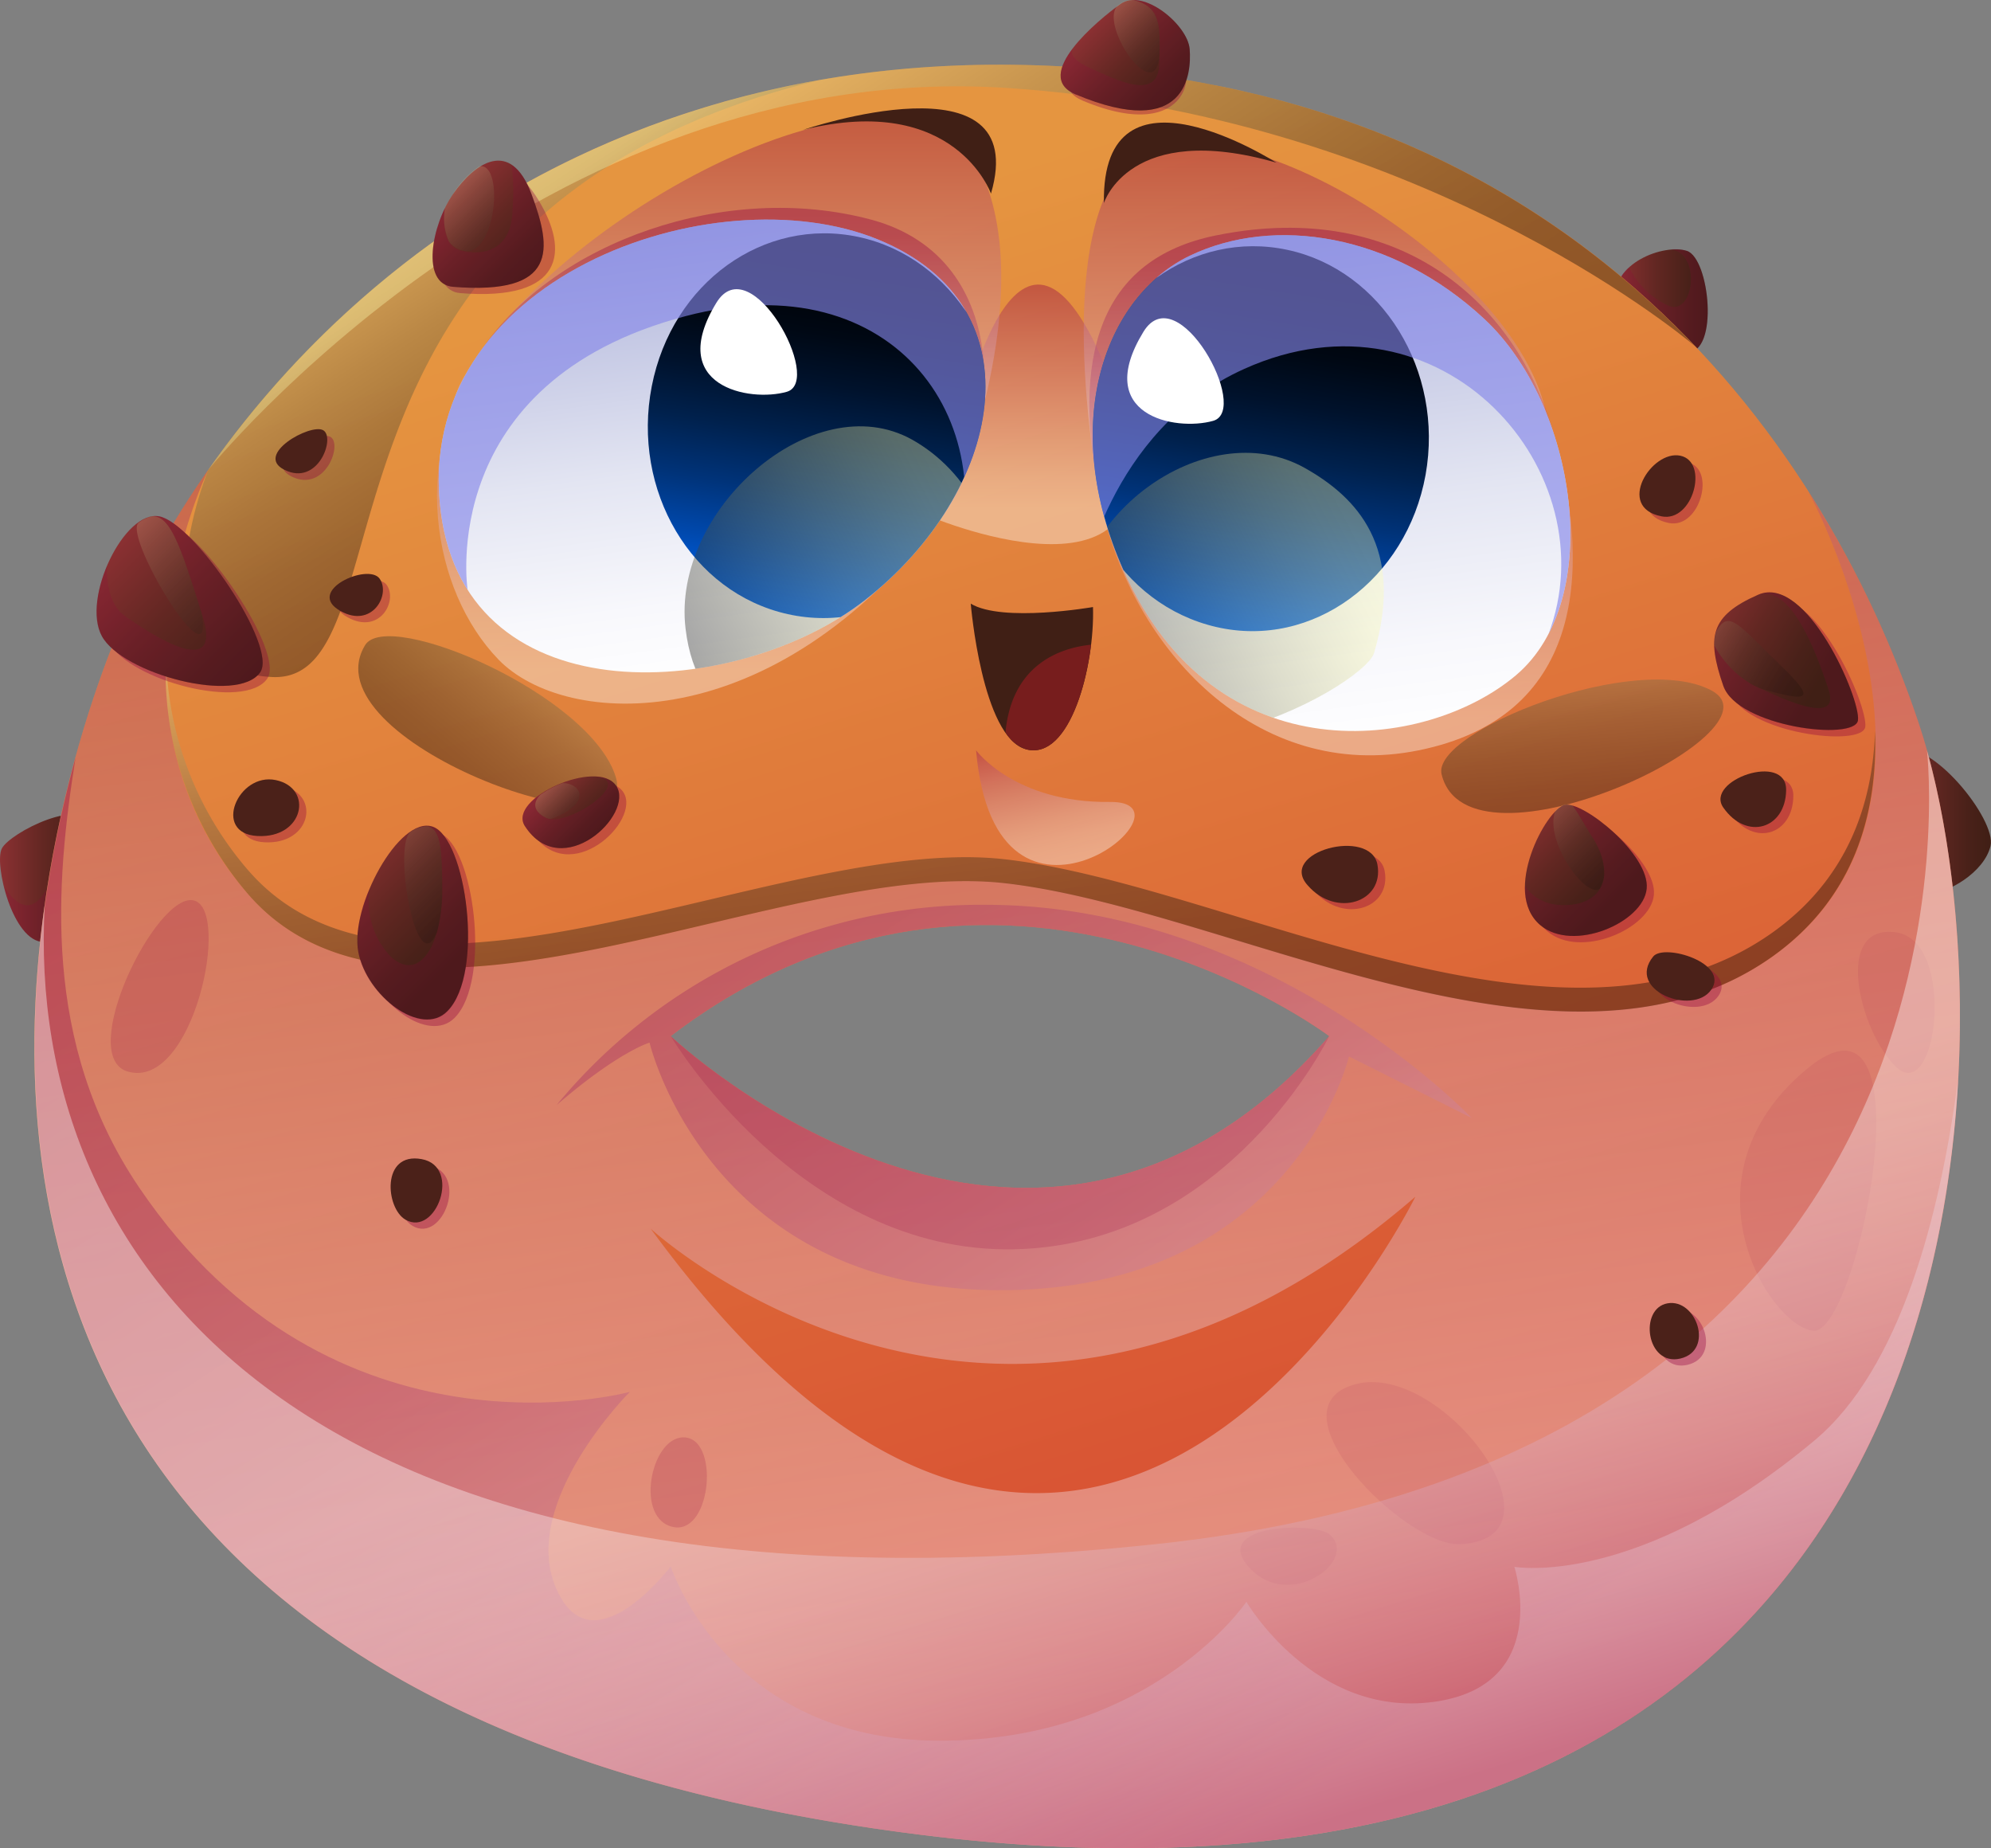 <svg xmlns="http://www.w3.org/2000/svg" xmlns:xlink="http://www.w3.org/1999/xlink" viewBox="0 0 171.34 159.03"><rect x="0" y="0" width="171.34" height="159.03" fill="#808080" stroke="none"/><defs><style>.cls-1{fill:none;}.cls-2{isolation:isolate;}.cls-3{fill:url(#linear-gradient);}.cls-29,.cls-36,.cls-4{fill:#900040;}.cls-4{opacity:0.18;}.cls-10,.cls-11,.cls-12,.cls-13,.cls-18,.cls-26,.cls-27,.cls-28,.cls-29,.cls-34,.cls-36,.cls-4,.cls-8,.cls-9{mix-blend-mode:multiply;}.cls-5{fill:url(#linear-gradient-2);}.cls-6{fill:url(#linear-gradient-3);}.cls-7{fill:url(#linear-gradient-4);}.cls-10,.cls-11,.cls-12,.cls-13,.cls-26,.cls-27,.cls-28,.cls-34,.cls-8,.cls-9{opacity:0.39;}.cls-8{fill:url(#linear-gradient-5);}.cls-9{fill:url(#linear-gradient-6);}.cls-10{fill:url(#linear-gradient-7);}.cls-11{fill:url(#linear-gradient-8);}.cls-12{fill:url(#linear-gradient-9);}.cls-13{fill:url(#linear-gradient-10);}.cls-14{clip-path:url(#clip-path);}.cls-15{fill:url(#linear-gradient-11);}.cls-16{fill:url(#linear-gradient-12);}.cls-17,.cls-23,.cls-30,.cls-31,.cls-32,.cls-33,.cls-35,.cls-36{opacity:0.36;}.cls-17,.cls-23,.cls-30,.cls-31,.cls-32,.cls-33,.cls-35,.cls-45,.cls-46,.cls-47,.cls-48,.cls-49,.cls-50,.cls-51{mix-blend-mode:screen;}.cls-17{fill:url(#linear-gradient-13);}.cls-18{fill:#8486ea;opacity:0.63;}.cls-19{fill:#fff;}.cls-20{clip-path:url(#clip-path-2);}.cls-21{fill:url(#linear-gradient-14);}.cls-22{fill:url(#linear-gradient-15);}.cls-23{fill:url(#linear-gradient-16);}.cls-24{fill:#401f15;}.cls-25{fill:#771d1d;}.cls-26{fill:url(#linear-gradient-17);}.cls-27{fill:url(#linear-gradient-18);}.cls-28{fill:url(#linear-gradient-19);}.cls-29{opacity:0.08;}.cls-30{fill:url(#linear-gradient-20);}.cls-31{fill:url(#linear-gradient-21);}.cls-32{fill:url(#linear-gradient-22);}.cls-33{fill:url(#linear-gradient-23);}.cls-34{fill:url(#linear-gradient-24);}.cls-35{fill:url(#linear-gradient-25);}.cls-37{fill:url(#linear-gradient-26);}.cls-38{fill:#4b2119;}.cls-39{fill:url(#linear-gradient-27);}.cls-40{fill:url(#linear-gradient-28);}.cls-41{fill:url(#linear-gradient-29);}.cls-42{fill:url(#linear-gradient-30);}.cls-43{fill:url(#linear-gradient-31);}.cls-44{fill:url(#linear-gradient-32);}.cls-45,.cls-46,.cls-47,.cls-48,.cls-49,.cls-50,.cls-51{opacity:0.17;}.cls-45{fill:url(#linear-gradient-33);}.cls-46{fill:url(#linear-gradient-34);}.cls-47{fill:url(#linear-gradient-35);}.cls-48{fill:url(#linear-gradient-36);}.cls-49{fill:url(#linear-gradient-37);}.cls-50{fill:url(#linear-gradient-38);}.cls-51{fill:url(#linear-gradient-39);}</style><linearGradient id="linear-gradient" x1="139.03" y1="25.89" x2="146.97" y2="25.89" gradientUnits="userSpaceOnUse"><stop offset="0" stop-color="#8b3032"/><stop offset="0.01" stop-color="#8a3032"/><stop offset="0.44" stop-color="#622722"/><stop offset="0.79" stop-color="#492119"/><stop offset="1" stop-color="#401f15"/></linearGradient><linearGradient id="linear-gradient-2" x1="162.23" y1="70.73" x2="171.34" y2="70.73" xlink:href="#linear-gradient"/><linearGradient id="linear-gradient-3" x1="0" y1="75.53" x2="8.55" y2="75.53" xlink:href="#linear-gradient"/><linearGradient id="linear-gradient-4" x1="65.16" y1="20.89" x2="105.99" y2="152.15" gradientUnits="userSpaceOnUse"><stop offset="0" stop-color="#e59540"/><stop offset="1" stop-color="#d64531"/></linearGradient><linearGradient id="linear-gradient-5" x1="76.7" y1="14.47" x2="93.15" y2="147.29" gradientUnits="userSpaceOnUse"><stop offset="0" stop-color="#900040"/><stop offset="0.2" stop-color="#a9386a"/><stop offset="0.6" stop-color="#d7a2b9"/><stop offset="0.87" stop-color="#f4e5ec"/><stop offset="1" stop-color="#fff"/></linearGradient><linearGradient id="linear-gradient-6" x1="88.71" y1="46.82" x2="88.71" y2="24.49" gradientUnits="userSpaceOnUse"><stop offset="0.13" stop-color="#fff"/><stop offset="0.25" stop-color="#f4e5ec"/><stop offset="0.48" stop-color="#d7a2b9"/><stop offset="0.83" stop-color="#a9386a"/><stop offset="1" stop-color="#900040"/></linearGradient><linearGradient id="linear-gradient-7" x1="113.19" y1="44.43" x2="113.19" y2="12.28" gradientUnits="userSpaceOnUse"><stop offset="0" stop-color="#fff"/><stop offset="0.13" stop-color="#f4e5ec"/><stop offset="0.4" stop-color="#d7a2b9"/><stop offset="0.8" stop-color="#a9386a"/><stop offset="1" stop-color="#900040"/></linearGradient><linearGradient id="linear-gradient-8" x1="62.6" y1="43.53" x2="62.6" y2="10.09" xlink:href="#linear-gradient-7"/><linearGradient id="linear-gradient-9" x1="114.55" y1="62.15" x2="114.55" y2="22.15" xlink:href="#linear-gradient-7"/><linearGradient id="linear-gradient-10" x1="61.16" y1="57.87" x2="61.16" y2="20.28" xlink:href="#linear-gradient-7"/><clipPath id="clip-path"><path class="cls-1" d="M96.7,49.1c7.91,17.74,26,15.56,33.76,9s5.19-23.29-2.73-30.66S109.62,18.54,102.4,22,91,36.32,96.7,49.1Z"/></clipPath><linearGradient id="linear-gradient-11" x1="117.7" y1="64.8" x2="109.72" y2="5.44" gradientUnits="userSpaceOnUse"><stop offset="0" stop-color="#fff"/><stop offset="0.14" stop-color="#f8f8fc"/><stop offset="0.36" stop-color="#e3e5f2"/><stop offset="0.61" stop-color="#c2c6e3"/><stop offset="0.9" stop-color="#949bcd"/><stop offset="1" stop-color="#838bc5"/></linearGradient><linearGradient id="linear-gradient-12" x1="474.1" y1="221.63" x2="474.1" y2="186.14" gradientTransform="matrix(1.06, 0.17, -0.33, 0.89, -327.91, -223.17)" gradientUnits="userSpaceOnUse"><stop offset="0" stop-color="#006cff"/><stop offset="0.05" stop-color="#0063eb"/><stop offset="0.2" stop-color="#0049ae"/><stop offset="0.35" stop-color="#003379"/><stop offset="0.5" stop-color="#00214d"/><stop offset="0.64" stop-color="#00122c"/><stop offset="0.77" stop-color="#000814"/><stop offset="0.9" stop-color="#000205"/><stop offset="1"/></linearGradient><linearGradient id="linear-gradient-13" x1="1013.63" y1="-20.17" x2="996.52" y2="-49.81" gradientTransform="matrix(0.07, 1, -0.76, 0.05, 8.58, -948.98)" gradientUnits="userSpaceOnUse"><stop offset="0"/><stop offset="0.1" stop-color="#222218"/><stop offset="0.36" stop-color="#70704e"/><stop offset="0.58" stop-color="#adad78"/><stop offset="0.77" stop-color="#dada97"/><stop offset="0.91" stop-color="#f5f5aa"/><stop offset="1" stop-color="#ffffb1"/></linearGradient><clipPath id="clip-path-2"><path class="cls-1" d="M74.48,51.6c-10.89,8.55-34.2,10.3-36.54-7.5C35.31,24,61.42,14.79,75.59,20.62S86.15,42.43,74.48,51.6Z"/></clipPath><linearGradient id="linear-gradient-14" x1="64.11" y1="58.58" x2="57.17" y2="6.98" xlink:href="#linear-gradient-11"/><linearGradient id="linear-gradient-15" x1="440.87" y1="226.62" x2="440.87" y2="191.13" xlink:href="#linear-gradient-12"/><linearGradient id="linear-gradient-16" x1="1010.23" y1="23.72" x2="992.93" y2="-6.24" xlink:href="#linear-gradient-13"/><linearGradient id="linear-gradient-17" x1="89.79" y1="62.93" x2="92.24" y2="74.37" gradientUnits="userSpaceOnUse"><stop offset="0" stop-color="#900040"/><stop offset="0.12" stop-color="#a53064"/><stop offset="0.3" stop-color="#c06e92"/><stop offset="0.48" stop-color="#d6a2b9"/><stop offset="0.64" stop-color="#e8cad7"/><stop offset="0.78" stop-color="#f5e7ed"/><stop offset="0.91" stop-color="#fcf9fa"/><stop offset="1" stop-color="#fff"/></linearGradient><linearGradient id="linear-gradient-18" x1="39.85" y1="31.19" x2="118.35" y2="151.3" gradientUnits="userSpaceOnUse"><stop offset="0" stop-color="#900040"/><stop offset="0.12" stop-color="#920443"/><stop offset="0.24" stop-color="#97114d"/><stop offset="0.37" stop-color="#a0265c"/><stop offset="0.5" stop-color="#ad4372"/><stop offset="0.63" stop-color="#be698f"/><stop offset="0.76" stop-color="#d297b1"/><stop offset="0.89" stop-color="#e9cdda"/><stop offset="1" stop-color="#fff"/></linearGradient><linearGradient id="linear-gradient-19" x1="43.55" y1="28.76" x2="122.06" y2="148.87" xlink:href="#linear-gradient-18"/><linearGradient id="linear-gradient-20" x1="32.9" y1="14.31" x2="53.7" y2="46.12" gradientUnits="userSpaceOnUse"><stop offset="0" stop-color="#ffffb1"/><stop offset="0.08" stop-color="#dbdb98"/><stop offset="0.22" stop-color="#a2a270"/><stop offset="0.36" stop-color="#70704e"/><stop offset="0.5" stop-color="#484832"/><stop offset="0.64" stop-color="#29291c"/><stop offset="0.77" stop-color="#12120d"/><stop offset="0.89" stop-color="#050503"/><stop offset="1"/></linearGradient><linearGradient id="linear-gradient-21" x1="62.97" y1="6.14" x2="92.67" y2="51.58" gradientUnits="userSpaceOnUse"><stop offset="0" stop-color="#ffffb1"/><stop offset="0.11" stop-color="#d4d493"/><stop offset="0.28" stop-color="#959567"/><stop offset="0.45" stop-color="#606042"/><stop offset="0.61" stop-color="#363626"/><stop offset="0.75" stop-color="#181811"/><stop offset="0.87" stop-color="#060604"/><stop offset="0.95"/></linearGradient><linearGradient id="linear-gradient-22" x1="50.61" y1="51.88" x2="36.27" y2="68.87" xlink:href="#linear-gradient-20"/><linearGradient id="linear-gradient-23" x1="18.93" y1="-476.61" x2="4.59" y2="-459.62" gradientTransform="translate(458.68 400.88) rotate(-45)" xlink:href="#linear-gradient-20"/><linearGradient id="linear-gradient-24" x1="67.18" y1="27.43" x2="108" y2="158.66" gradientUnits="userSpaceOnUse"><stop offset="0.59" stop-color="#fff"/><stop offset="0.64" stop-color="#fdfafb"/><stop offset="0.69" stop-color="#f6ebf0"/><stop offset="0.74" stop-color="#ecd3de"/><stop offset="0.8" stop-color="#ddb2c5"/><stop offset="0.86" stop-color="#ca86a5"/><stop offset="0.92" stop-color="#b3517d"/><stop offset="0.98" stop-color="#99144f"/><stop offset="1" stop-color="#900040"/></linearGradient><linearGradient id="linear-gradient-25" x1="81.71" y1="11.79" x2="90.85" y2="85.55" gradientUnits="userSpaceOnUse"><stop offset="0.47" stop-color="#ffffb1"/><stop offset="0.51" stop-color="#dbdb98"/><stop offset="0.59" stop-color="#a2a270"/><stop offset="0.66" stop-color="#70704e"/><stop offset="0.74" stop-color="#484832"/><stop offset="0.81" stop-color="#29291c"/><stop offset="0.88" stop-color="#12120d"/><stop offset="0.94" stop-color="#050503"/><stop offset="1"/></linearGradient><linearGradient id="linear-gradient-26" x1="9.36" y1="47.39" x2="21.12" y2="59.15" xlink:href="#linear-gradient"/><linearGradient id="linear-gradient-27" x1="38.61" y1="16.79" x2="45.57" y2="23.74" xlink:href="#linear-gradient"/><linearGradient id="linear-gradient-28" x1="94" y1="2.32" x2="100.64" y2="8.96" xlink:href="#linear-gradient"/><linearGradient id="linear-gradient-29" x1="145.82" y1="52.59" x2="156.5" y2="58.86" xlink:href="#linear-gradient"/><linearGradient id="linear-gradient-30" x1="130.62" y1="70.52" x2="138.22" y2="78.12" xlink:href="#linear-gradient"/><linearGradient id="linear-gradient-31" x1="29.9" y1="73.17" x2="39.28" y2="82.55" xlink:href="#linear-gradient"/><linearGradient id="linear-gradient-32" x1="47.19" y1="67.5" x2="51.43" y2="71.75" xlink:href="#linear-gradient"/><linearGradient id="linear-gradient-33" x1="11.26" y1="45.48" x2="23.03" y2="57.25" gradientUnits="userSpaceOnUse"><stop offset="0" stop-color="#ffffb1"/><stop offset="0.01" stop-color="#f8f8ac"/><stop offset="0.13" stop-color="#bebe84"/><stop offset="0.25" stop-color="#8c8c61"/><stop offset="0.37" stop-color="#616143"/><stop offset="0.49" stop-color="#3e3e2b"/><stop offset="0.62" stop-color="#232318"/><stop offset="0.74" stop-color="#0f0f0b"/><stop offset="0.87" stop-color="#040403"/><stop offset="1"/></linearGradient><linearGradient id="linear-gradient-34" x1="39.01" y1="16.38" x2="45.97" y2="23.34" xlink:href="#linear-gradient-33"/><linearGradient id="linear-gradient-35" x1="95.78" y1="0.54" x2="102.42" y2="7.18" xlink:href="#linear-gradient-33"/><linearGradient id="linear-gradient-36" x1="145.29" y1="53.48" x2="155.97" y2="59.75" xlink:href="#linear-gradient-33"/><linearGradient id="linear-gradient-37" x1="132.13" y1="69.01" x2="139.73" y2="76.6" xlink:href="#linear-gradient-33"/><linearGradient id="linear-gradient-38" x1="31.87" y1="71.2" x2="41.25" y2="80.58" xlink:href="#linear-gradient-33"/><linearGradient id="linear-gradient-39" x1="46.91" y1="67.79" x2="51.15" y2="72.03" xlink:href="#linear-gradient-33"/></defs><g class="cls-2"><g id="Слой_2" data-name="Слой 2"><g id="Layer_2" data-name="Layer 2"><path class="cls-3" d="M139.07,25.94c-.52-3.3,4.17-5,6.11-4.35s2.78,8.75,0,8.75S139.53,28.8,139.07,25.94Z"/><path class="cls-4" d="M139.07,25.94c.46,2.86,3.34,4.4,6.11,4.4s1.95-8,0-8.75a3.56,3.56,0,0,0-1.43-.13c2.69.25,2.06,5.89-.25,4.81A7.11,7.11,0,0,1,140.19,23,3.23,3.23,0,0,0,139.07,25.94Z"/><path class="cls-5" d="M163.19,64.56c2.87-1.26,8.67,6,8.11,8.24s-3.61,4.12-5.83,4.24S160.85,65.58,163.19,64.56Z"/><path class="cls-6" d="M3.77,81.05C1.09,81.05-.53,74.33.16,73s7-4.63,8.14-1.89S6.27,81.05,3.77,81.05Z"/><path class="cls-4" d="M3.77,81.05c2.5,0,5.7-7.23,4.53-10C7.93,70.2,7,69.94,5.94,70c-.11.54-.21,1.07-.33,1.63-1.8,8.3-4,6.62-5.26,4.66C.91,78.58,2.14,81.05,3.77,81.05Z"/><path class="cls-7" d="M165.14,62.29c-8.52-25.56-31-55.19-75.89-56.67s-71,28.15-79.6,50C1.47,76.39-15.63,146,79.2,157.86S173.66,87.85,165.14,62.29ZM57.72,89.15c28.13-21.51,56.67,0,56.67,0C88.74,118.52,57.72,89.15,57.72,89.15Z"/><path class="cls-8" d="M165.14,62.29a90.68,90.68,0,0,0-9.52-20s14.89,27.24-3.07,40-46.68-4.08-66-6.3S35.12,92.67,21.41,77s-3.58-36.36-3.48-36.58A74.23,74.23,0,0,0,9.65,55.63C1.47,76.39-15.63,146,79.2,157.86S173.66,87.85,165.14,62.29ZM114.39,89.15c-25.65,29.37-56.67,0-56.67,0C85.85,67.64,114.39,89.15,114.39,89.15ZM56,105.72s30.32,27.92,65.8-2.75C121.79,103,94.54,158.45,56,105.72Z"/><path class="cls-9" d="M82.81,35.8s5.09-23.7,13-2.5S80,44.43,80,44.43Z"/><path class="cls-10" d="M94.73,43.24s-4.14-20.47,1.49-28.38C102.49,6,129.9,21.66,133,35.31s-37.37,7.93-37.37,7.93Z"/><path class="cls-11" d="M82,43s7.57-17.54,2.3-28.55c-5.76-12-35.83,3.22-44.38,18S82,43,82,43Z"/><path class="cls-12" d="M104.67,20.25c16-3.23,26.12,6,29.22,17.64s2.17,23.84-11.81,26.67-24.7-8.78-27.35-21.32S94.57,22.28,104.67,20.25Z"/><path class="cls-13" d="M81.05,44.52c5.09-6.71,6.39-22.3-6.11-25.63S47.78,20.83,41.5,30s-4.34,20.82,1.4,26.75S66.52,63.69,81.05,44.52Z"/><g class="cls-14"><path class="cls-15" d="M96.7,49.1c7.91,17.74,26,15.56,33.76,9s5.19-23.29-2.73-30.66S109.62,18.54,102.4,22,91,36.32,96.7,49.1Z"/><path class="cls-16" d="M122.68,40.86c-1.63,9-9.7,15-18,13.09S91.23,43.29,93,34.34s9.68-14.58,17.8-12.84S124.29,31.88,122.68,40.86Z"/><path class="cls-17" d="M92.5,54.85c-1.24-10.22,11.26-19.34,19.76-14.6,4.52,2.53,8.64,6.86,6,15.9C117.39,59.27,94.52,71.47,92.5,54.85Z"/><path class="cls-18" d="M93.08,50.5s2.2-13.46,14-18.76c17-7.66,31.5,8.89,26.15,22.9-6.27,16.44,25-23.43,25-23.43S153.69,16.58,149.1,17,97.46,14.5,97.46,14.5,73.29,42.76,75,45.78,93.08,50.5,93.08,50.5Z"/><path class="cls-19" d="M98.4,28.55c2.94-4.81,9.26,6.74,6,7.66S94,35.75,98.4,28.55Z"/></g><g class="cls-20"><path class="cls-21" d="M74.48,51.6c-10.89,8.55-34.2,10.3-36.54-7.5C35.31,24,61.42,14.79,75.59,20.62S86.15,42.43,74.48,51.6Z"/><path class="cls-22" d="M85.79,39.74c-1.62,9.06-9.7,14.95-18,13.1S54.34,42.18,56.09,33.23s9.68-14.58,17.8-12.84S87.4,30.77,85.79,39.74Z"/><path class="cls-23" d="M59,54.11c-1.25-10.22,11-21,19.48-16.29,4.52,2.52,8.91,8.55,6.31,17.59C83.84,58.53,61,70.73,59,54.11Z"/><path class="cls-18" d="M40.24,50.73S37.48,32.86,59,27.2c18.09-4.76,28,9.42,22.61,23.43-6.27,16.44,28.79-20.19,28.79-20.19s-4.5-14.62-9.1-14.16-51.64-2.55-51.64-2.55S25.51,42,27.25,45,40.24,50.73,40.24,50.73Z"/><path class="cls-19" d="M61.65,26.05c2.94-4.81,9.26,6.74,6.06,7.66S57.26,33.25,61.65,26.05Z"/></g><path class="cls-24" d="M95,17.47s2.21-7.12,14.86-3.47C109.81,14,94.77,4.28,95,17.47Z"/><path class="cls-24" d="M85.28,16.66s-3.07-8.74-16.15-5.49C69.13,11.17,88.85,4.45,85.28,16.66Z"/><path class="cls-24" d="M94.06,52.23s-7.78,1.36-10.52-.29c0,0,.95,11.51,4.76,12.53S94.22,57.3,94.06,52.23Z"/><path class="cls-25" d="M88.3,64.47A3.36,3.36,0,0,1,86.53,63c.57-6,4.93-7.28,7.36-7.53C93.32,60.18,91.37,65.29,88.3,64.47Z"/><path class="cls-26" d="M84,64.56S87.33,69.1,95.52,69,85.66,83.84,84,64.56Z"/><path class="cls-27" d="M79.2,157.86c68.85,8.61,87.51-32.18,89.31-65-1.58,11.88-5,24.92-12.35,31.07-15.28,12.78-25.84,10.88-25.84,10.88s3.33,10.23-6.94,11.62-16.12-8.61-16.12-8.61-8.06,11.95-26.39,11.95-23.15-15-23.15-15-6.86,9.12-9.91,1.77,6.39-16.78,6.39-16.78S28.64,126.75,12,102.21c-8.47-12.47-7.19-26.35-5.5-37C-1,92.57-4,147.46,79.2,157.86Z"/><path class="cls-28" d="M84.8,77.85A47.34,47.34,0,0,0,47.9,95.08c5.37-4.63,8-5.37,8-5.37s5,21.3,30.19,21.3,30-20.11,30-20.11l10.56,5.29S109.21,77.85,84.8,77.85ZM57.72,89.15c28.13-21.51,56.67,0,56.67,0C88.74,118.52,57.72,89.15,57.72,89.15Z"/><path class="cls-4" d="M57.72,131.33c3.41,1.06,4.26-7.22,1.34-7.64S54.57,130.36,57.72,131.33Z"/><path class="cls-29" d="M125.6,132.86c-4.63.2-16.53-11.67-9-13.75S135.46,132.44,125.6,132.86Z"/><path class="cls-29" d="M114.39,132c2.65,2.19-3.38,6.66-6.85,2.91S113.05,130.92,114.39,132Z"/><path class="cls-29" d="M155.46,92c-11.07,9.23-3.33,22,.56,22.5S166.3,83,155.46,92Z"/><path class="cls-29" d="M163.1,91.74c-3.06-3.07-5.35-12.19,0-11.53S166.72,95.35,163.1,91.74Z"/><path class="cls-4" d="M11,92.2c-4.51-1.29,2.5-15.56,5.7-14.72S16.62,93.82,11,92.2Z"/><path class="cls-30" d="M23.36,58.25c12.49.71.71-40,47.08-51.34A81,81,0,0,0,17.93,40.42S10.86,57.54,23.36,58.25Z"/><path class="cls-31" d="M86.53,7.56c35,2.23,57.9,21,59.34,22.23C133.27,16.54,114.93,6.47,89.25,5.62c-35-1.16-58.54,16.58-71.32,34.8C17.93,40.42,46.56,5,86.53,7.56Z"/><path class="cls-32" d="M31.42,55.51C33.37,52.29,50.86,59.79,53,66.88S26.41,63.74,31.42,55.51Z"/><path class="cls-33" d="M124.06,66.62c-.9-3.66,16.77-10.72,23.26-7.19S126.33,76,124.06,66.62Z"/><path class="cls-34" d="M79.2,157.86c92.2,11.53,94.41-65.52,86.63-93.3,0,0,7,60.53-66.35,68.3s-97.35-24.17-95.63-55C-.24,106.75,7.35,148.88,79.2,157.86Z"/><path class="cls-4" d="M57.72,89.15s11.11,18.71,29.54,18.34,27.13-18.34,27.13-18.34C88.74,118.52,57.72,89.15,57.72,89.15Z"/><path class="cls-35" d="M21.41,77c13.71,15.67,45.78-3.22,65.12-1s48.05,19.08,66,6.3c7.11-5.07,9.06-12.4,8.83-19.4-.2,6.35-2.41,12.77-8.83,17.34-18,12.78-46.68-4.07-66-6.3s-51.41,16.67-65.12,1a29,29,0,0,1-7.12-18.65A29.4,29.4,0,0,0,21.41,77Z"/><path class="cls-36" d="M23,58.39c1.55-2.21-5.66-12.8-8.66-13.42S7.58,52,9.39,55.29,21.06,61.17,23,58.39Z"/><path class="cls-36" d="M29.91,53.11c-3.08-1.72,2.4-4.17,3.37-2.78S32.66,54.64,29.91,53.11Z"/><path class="cls-36" d="M25.09,41c-2.6-1.31,2.22-4,3.33-3.42S28,42.43,25.09,41Z"/><path class="cls-36" d="M39.61,25.22c-2.82-.23-1.87-5.32,0-8s4.17-4.21,6.73,0C49,21.58,48.57,25.94,39.61,25.22Z"/><path class="cls-36" d="M93.17,8.66c-3.82-1.6,2-6.3,3.87-7.78,1.65-1.29-3.3,4.57,4,4.36C103.15,5.18,102.78,12.69,93.17,8.66Z"/><path class="cls-36" d="M148.92,59.56c-1.43-4.16-1.17-6,3-7.83s8.86,9,8.6,10.81S150.14,63.09,148.92,59.56Z"/><path class="cls-36" d="M133.16,80.13c2.82,2.41,8.89-.21,9.17-3.13s-5.48-7.55-7.05-7.2S129.83,77.29,133.16,80.13Z"/><path class="cls-36" d="M142.88,82.84c.93-1.15,6.59.56,5,2.85S140.52,85.76,142.88,82.84Z"/><path class="cls-36" d="M148.92,70c-1.63-2.33,5.46-4.82,5.41-1.49S150.93,72.9,148.92,70Z"/><path class="cls-36" d="M113.16,76.73c-2.62-2.91,5.41-5,6-1.79S115.66,79.5,113.16,76.73Z"/><path class="cls-36" d="M143.62,45c2.69.53,4.09-4.69,1.61-5.22S139.63,44.2,143.62,45Z"/><path class="cls-36" d="M39.12,87.58c3.23-3.26,1.6-14.93-1.29-15.88s-7.11,6.93-6.39,10.77S36.89,89.82,39.12,87.58Z"/><path class="cls-36" d="M45.78,71.62c-1.56-2.39,6.3-5.89,7.87-3.45S49,76.52,45.78,71.62Z"/><path class="cls-36" d="M22.75,72.47c-3.89-.22-1.65-5.5,1.61-4.81S26.78,72.7,22.75,72.47Z"/><path class="cls-36" d="M35.51,105.48c-1.73-1-2.09-5.84,1.38-5.21S38.14,107,35.51,105.48Z"/><path class="cls-36" d="M145.23,117.43c2.93-.7,1.36-5.19-1.12-4.75S142.29,118.12,145.23,117.43Z"/><path class="cls-37" d="M22.39,57.85c1.54-2.21-5.66-12.81-8.67-13.42S7,51.5,8.77,54.74,20.44,60.63,22.39,57.85Z"/><path class="cls-38" d="M29.3,52.57c-3.09-1.72,2.39-4.17,3.37-2.78S32,54.1,29.3,52.57Z"/><path class="cls-38" d="M24.47,40.42c-2.6-1.3,2.22-4,3.33-3.41S27.39,41.89,24.47,40.42Z"/><path class="cls-39" d="M39,24.68c-2.81-.23-1.87-5.32,0-8s4.93-4.8,6.73,0S48,25.4,39,24.68Z"/><path class="cls-40" d="M92.56,8.12C88.73,6.51,94.48,1.73,96.43.34s5.79,1.8,5.95,3.89S102.16,12.15,92.56,8.12Z"/><path class="cls-41" d="M148.3,59c-1.43-4.16-1.17-6,3-7.83s8.85,9,8.59,10.81S149.52,62.55,148.3,59Z"/><path class="cls-42" d="M132.54,79.59c2.82,2.4,8.89-.21,9.17-3.13s-5.47-7.55-7.05-7.21S129.21,76.75,132.54,79.59Z"/><path class="cls-38" d="M142.27,82.3c.93-1.15,6.58.56,5,2.85S139.91,85.21,142.27,82.3Z"/><path class="cls-38" d="M148.3,69.48c-1.62-2.33,5.46-4.82,5.41-1.49S150.31,72.36,148.3,69.48Z"/><path class="cls-38" d="M112.54,76.18c-2.62-2.9,5.42-5,6-1.78S115,79,112.54,76.18Z"/><path class="cls-38" d="M143,44.43c2.7.53,4.09-4.69,1.61-5.22S139,43.66,143,44.43Z"/><path class="cls-43" d="M38.5,87c3.24-3.27,1.6-14.93-1.28-15.88s-7.12,6.93-6.39,10.77S36.28,89.28,38.5,87Z"/><path class="cls-44" d="M45.17,71.08c-1.56-2.39,6.29-5.89,7.87-3.45S48.36,76,45.17,71.08Z"/><path class="cls-38" d="M22.14,71.93c-3.9-.22-1.66-5.5,1.6-4.81S26.16,72.16,22.14,71.93Z"/><path class="cls-38" d="M34.89,104.94c-1.72-1-2.09-5.84,1.39-5.21S37.53,106.47,34.89,104.94Z"/><path class="cls-38" d="M144.61,116.89c2.94-.7,1.37-5.19-1.11-4.75S141.67,117.58,144.61,116.89Z"/><path class="cls-4" d="M8.77,54.74c1.81,3.25,11.67,5.89,13.62,3.11,1.54-2.21-5.66-12.81-8.67-13.42a2.09,2.09,0,0,0-.66,0c1.62-.14,2.53,2.7,4.37,8.57s-4.91,1.24-6.68,0-1.54-4.29-1.53-4.34C8.3,50.8,7.94,53.24,8.77,54.74Z"/><path class="cls-4" d="M39,24.68c9,.72,8.54-3.23,6.73-8a4.93,4.93,0,0,0-1.7-2.5,18.36,18.36,0,0,1,.08,3.72c0,3.65-2.5,4.13-4.44,3.67s-1.38-3.62-1.38-3.66C36.93,20.67,36.56,24.48,39,24.68Z"/><path class="cls-4" d="M92.56,8.12c9.6,4,10-1.81,9.82-3.89C102.24,2.48,99.53,0,97.5,0c2.48.53,2.35,2.3,2.26,5.52s-3.7,1.35-6,.31c-1.66-.76-1.62-1.37-1.46-1.65C91.12,5.77,90.67,7.33,92.56,8.12Z"/><path class="cls-4" d="M159.89,62c.26-1.82-4.43-12.63-8.59-10.81,2.82-.91,4.95,4.81,6.06,8.14s-4.44.56-6.47-.37a8.63,8.63,0,0,1-3.35-3.4A12,12,0,0,0,148.3,59C149.52,62.55,159.63,63.82,159.89,62Z"/><path class="cls-4" d="M141.71,76.46c.25-2.59-4.26-6.53-6.38-7.14.42.52.91,1.45,1.75,2.79,1.85,3,1,5.46-1.93,5.74s-3.89-1.62-3.91-1.66a4.15,4.15,0,0,0,1.3,3.4C135.36,82,141.43,79.38,141.71,76.46Z"/><path class="cls-4" d="M30.83,81.93c.72,3.84,5.45,7.35,7.67,5.11,3.24-3.27,1.6-14.93-1.28-15.88a2,2,0,0,0-.42-.06c1.05.26,1.25,1.63,1.26,5.46,0,4.78-2,8-4.44,5.74a6.91,6.91,0,0,1-1.83-5.76A10.28,10.28,0,0,0,30.83,81.93Z"/><path class="cls-4" d="M45.17,71.08c3.19,4.9,9.44-1,7.87-3.45a2.18,2.18,0,0,0-1.87-.81c3.66.28-2.44,4.45-4.2,3.55s-.47-2-.44-2.05C45.31,69.15,44.59,70.19,45.17,71.08Z"/><path class="cls-45" d="M17.34,52.73c-1.78-5.67-2.69-8.44-4.28-8.3A3,3,0,0,0,11.9,45C10.67,46.31,18.55,59.25,17.34,52.73Z"/><path class="cls-46" d="M39,16.66a9.66,9.66,0,0,0-.71,1.23,5,5,0,0,0,.35,2.9A2.23,2.23,0,0,0,40,21.6h0c2.72.38,3.41-7.72,1.23-7.28A8.21,8.21,0,0,0,39,16.66Z"/><path class="cls-47" d="M99.79,4.35C99.84,1.89,99.65.5,97.5,0a1.74,1.74,0,0,0-1.07.3l-.25.18C94.49,2.18,99.74,9.66,99.79,4.35Z"/><path class="cls-48" d="M147.54,55.56a8.63,8.63,0,0,0,3.35,3.4l.61.28c4.59,1.32,4.73.89,1.39-2.33s-4.16-4.54-5.22-2.51A4,4,0,0,0,147.54,55.56Z"/><path class="cls-49" d="M137.65,76.49a2.64,2.64,0,0,0,.4-1.26.86.86,0,0,0,0-.16,5.62,5.62,0,0,0-1-3c-.84-1.34-1.33-2.27-1.75-2.79a1.66,1.66,0,0,0-.67-.07,1.83,1.83,0,0,0-.77.53C132.85,72.27,136.41,77.27,137.65,76.49Z"/><path class="cls-50" d="M37.6,80.21a13.67,13.67,0,0,0,.46-3.65c0-3.83-.21-5.2-1.26-5.46a2.56,2.56,0,0,0-1.53.53C33.84,73.06,35.87,84.53,37.6,80.21Z"/><path class="cls-51" d="M47,70.37a1.4,1.4,0,0,0,.31.09l.11,0c3.47-1.24,2.71-3.06,1-3.08a8.49,8.49,0,0,0-1.9,1S45.23,69.47,47,70.37Z"/></g></g></g></svg>